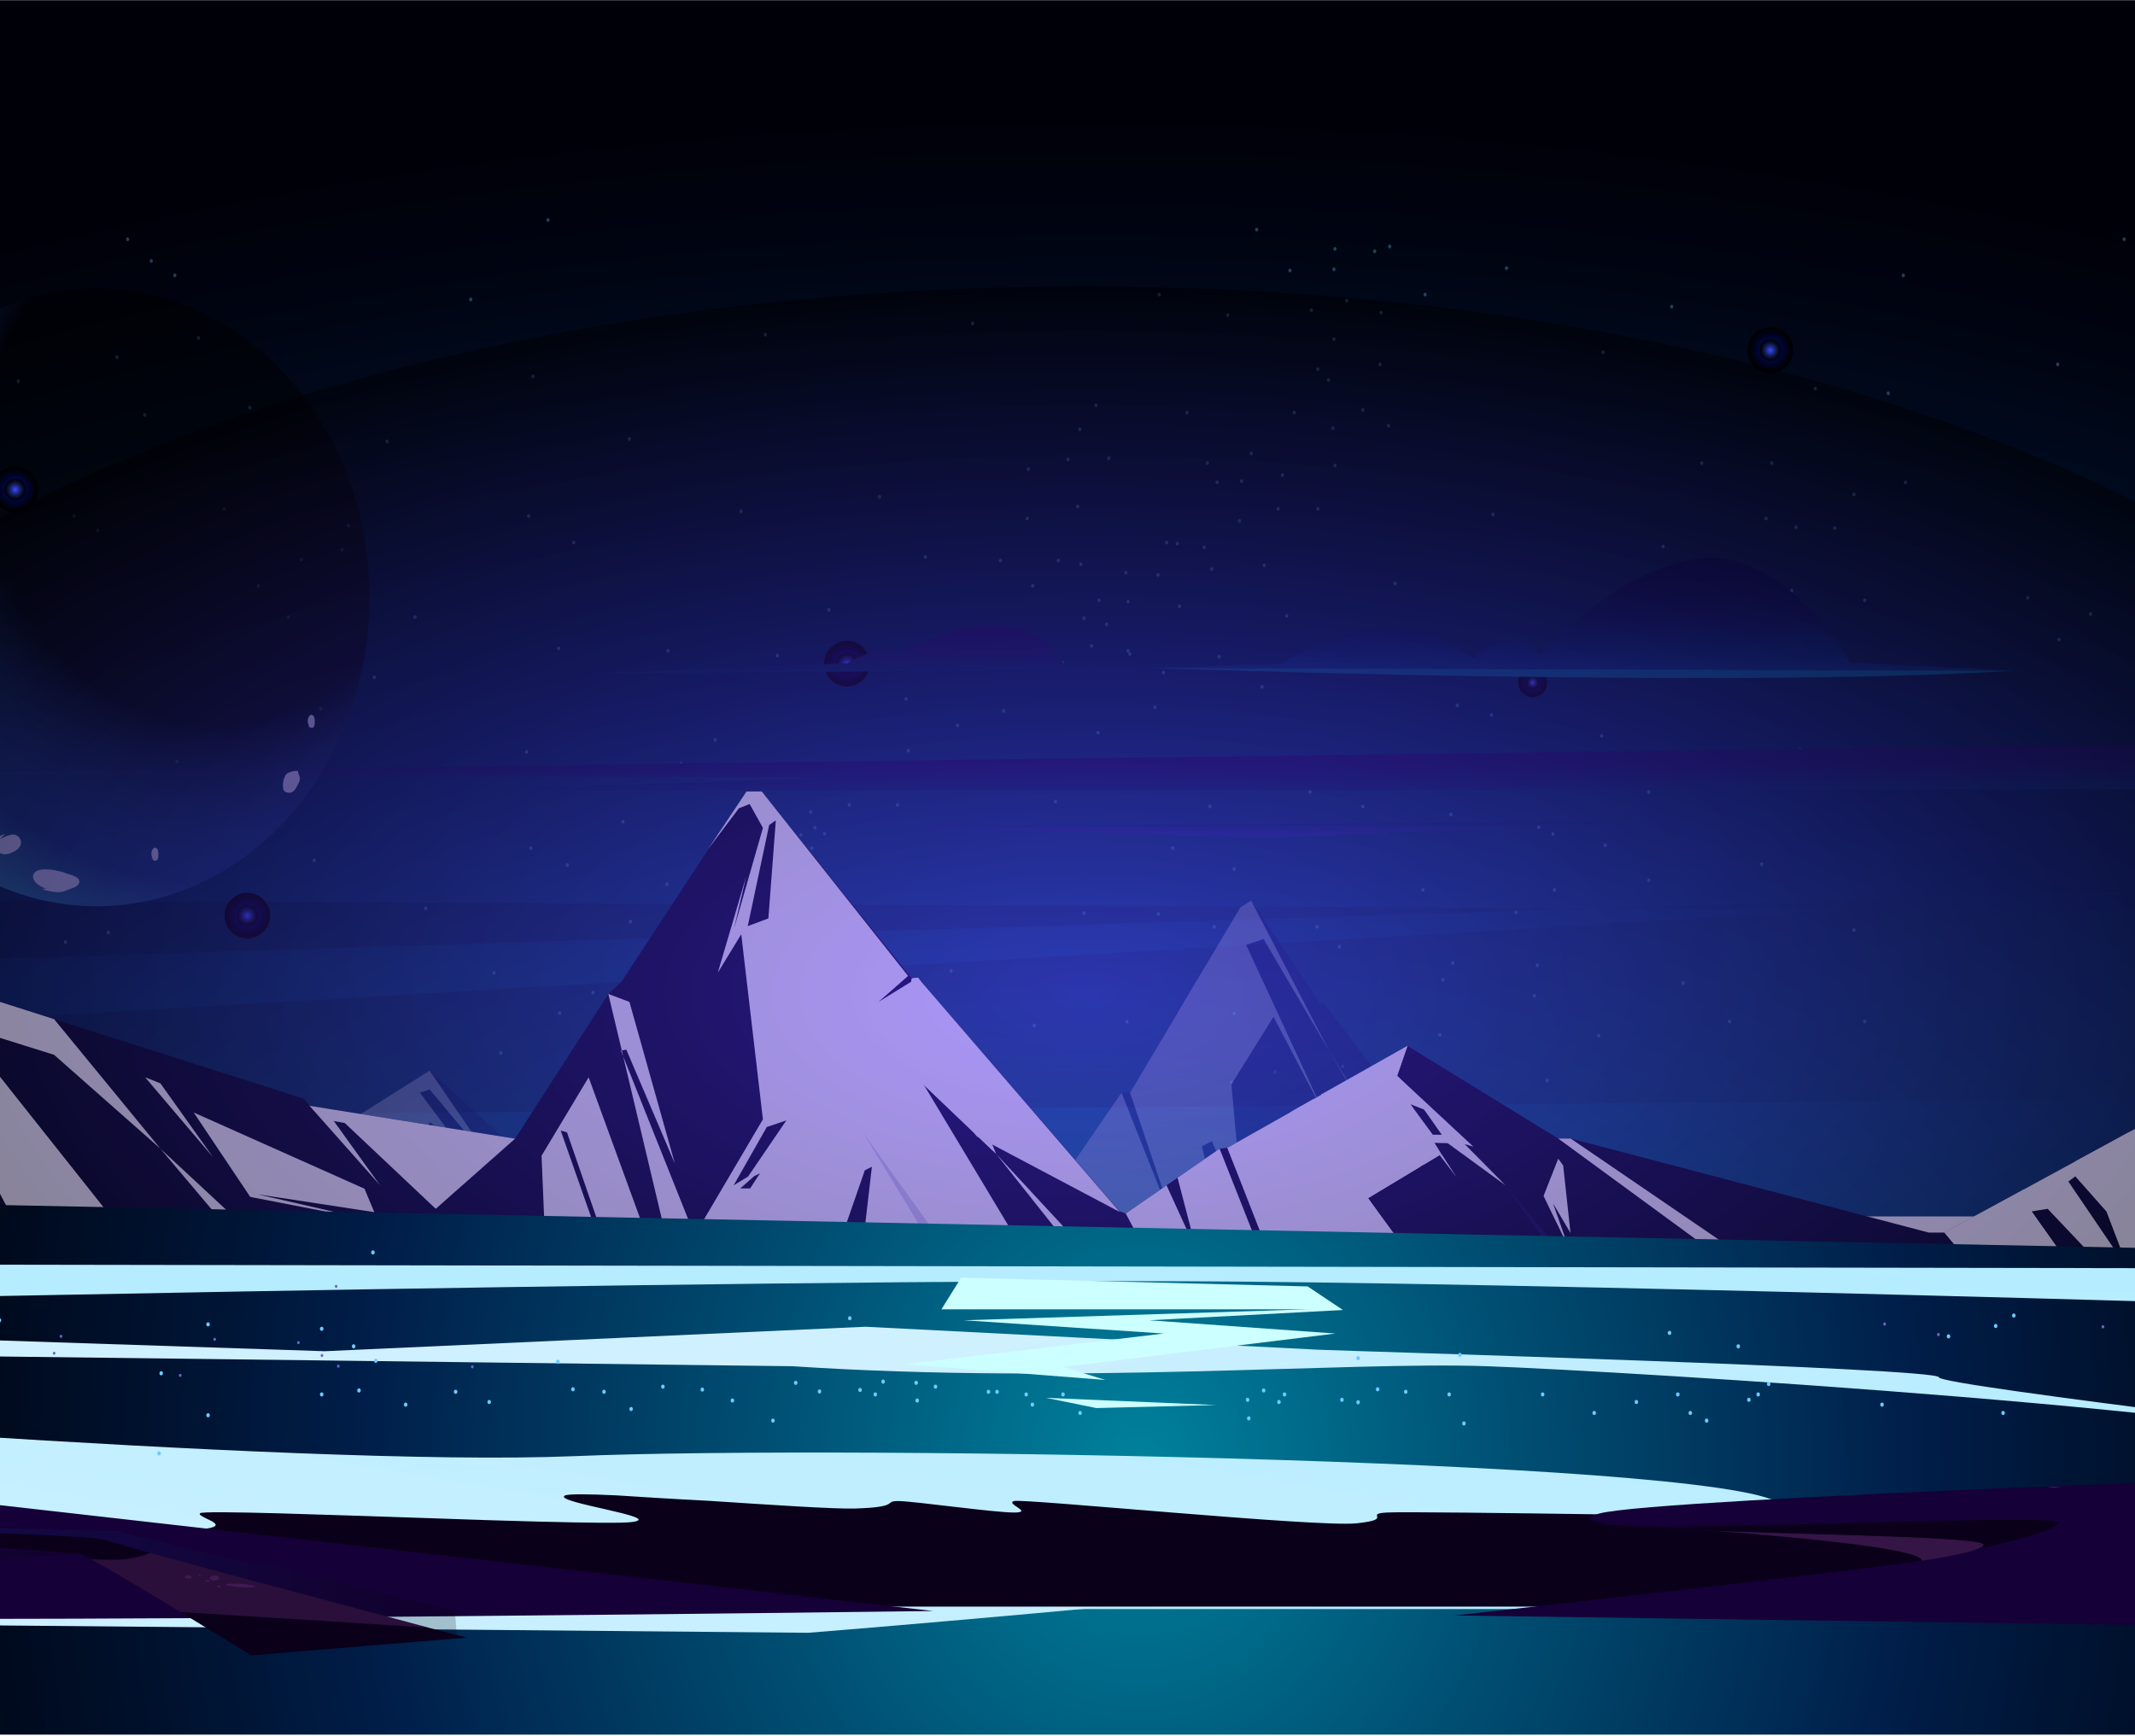 <svg fill="none" xmlns="http://www.w3.org/2000/svg" xmlns:xlink="http://www.w3.org/1999/xlink" viewBox="0 0 1440 1171"><path d="M1810.02.13H-272.702V820.527H1810.02V.13Z" fill="url(#a)"/><path opacity=".2" fill-rule="evenodd" clip-rule="evenodd" d="m1810.02 616.352-2082.722-10.118v48.929L1465.7 600.659l-1738.402 102.45v51.67l2082.722-16.115V616.352Z" fill="url(#b)"/><path fill="url(#c)" d="M-274.742 146.704h2082.87v598.209h-2082.87z"/><g opacity=".3" fill="#6DCAFF"><path d="M516.158 227.046c1.461 0 1.461-2.553 0-2.553-1.461.024-1.461 2.553 0 2.553Zm77.125 109.336c1.461 0 1.461-2.553 0-2.553-1.46 0-1.46 2.553 0 2.553Zm472.497-136.576c.02-.02.02 0 0 0Zm-14.46 90.926c.02-.019.02 0 0 0ZM762.037 442.44c1.46 0 1.46-2.553 0-2.553-1.461 0-1.461 2.553 0 2.553Zm244.923-94.16c1.46 0 1.46-2.553 0-2.553-1.47 0-1.47 2.553 0 2.553Zm266.64-81.72c1.46 0 1.46-2.553 0-2.553-1.48 0-1.48 2.553 0 2.553Zm-31.83 181.829c1.47 0 1.47-2.553 0-2.553-1.46 0-1.48 2.553 0 2.553Zm-782.517 68.207c1.461 0 1.461-2.553 0-2.553s-1.461 2.553 0 2.553ZM203.254 378.591c1.46 0 1.46-2.553 0-2.553-1.461 0-1.482 2.553 0 2.553Zm-83.908 136.364c1.461 0 1.461-2.553 0-2.553-1.46 0-1.46 2.553 0 2.553Zm-17.34-337.68c1.461 0 1.461-2.553 0-2.553s-1.482 2.553 0 2.553Zm679.792 22.718c1.461 0 1.461-2.553 0-2.553s-1.461 2.553 0 2.553Zm118.609-30.847c1.461 0 1.461-2.553 0-2.553-1.46 0-1.46 2.553 0 2.553Zm245.903 352.297c1.46 0 1.46-2.553 0-2.553-1.46.024-1.46 2.553 0 2.553Zm-243.002 118.52c1.461 0 1.461-2.553 0-2.553-1.461.023-1.461 2.553 0 2.553Zm-43.404 84.436c1.461 0 1.461-2.553 0-2.553s-1.461 2.553 0 2.553Zm-303.743-22.74c1.46 0 1.46-2.553 0-2.553-1.461.024-1.461 2.553 0 2.553Zm274.383 29.791c1.461 0 1.461-2.553 0-2.553s-1.461 2.553 0 2.553ZM358.005 573.418c1.461 0 1.461-2.553 0-2.553s-1.461 2.553 0 2.553Zm66.546-276.01c1.461 0 1.461-2.553 0-2.553s-1.461 2.553 0 2.553ZM65.843 359.103c1.461 0 1.461-2.553 0-2.553s-1.461 2.553 0 2.553Zm52.064-172.085c1.46 0 1.46-2.553 0-2.553-1.461 0-1.461 2.553 0 2.553Zm-31.823-24.361c1.461 0 1.461-2.553 0-2.553s-1.461 2.553 0 2.553Zm-7.22 79.544c1.461 0 1.461-2.553 0-2.553-1.482 0-1.482 2.553 0 2.553Zm54.943-12.977c1.461 0 1.461-2.553 0-2.553-1.46 0-1.46 2.553 0 2.553ZM9.418 460.122c.019-.019.019 0 0 0Zm63.645 170.12c1.461 0 1.461-2.554 0-2.554s-1.461 2.554 0 2.554ZM287.14 613.986c1.461 0 1.461-2.553 0-2.553-1.461.023-1.461 2.553 0 2.553Zm50.624 97.414c1.461 0 1.461-2.553 0-2.553s-1.461 2.553 0 2.553Zm202.496-11.36c1.46 0 1.46-2.553 0-2.553-1.461 0-1.461 2.553 0 2.553Zm-23.144-106.785c-.018-.02-.018 0 0 0Zm124.392 62.963c1.46 0 1.46-2.553 0-2.553-1.461 0-1.461 2.553 0 2.553Zm402.092 73.967c1.46 0 1.46-2.553 0-2.553s-1.46 2.553 0 2.553Zm-72.473-30.824c1.46 0 1.46-2.553 0-2.553-1.461 0-1.482 2.553 0 2.553Zm-239.953-82.119c1.461 0 1.461-2.554 0-2.554s-1.461 2.554 0 2.554Zm-107.028-240.29c1.461 0 1.461-2.553 0-2.553-1.461.023-1.461 2.553 0 2.553Zm104.148-86.033c1.461 0 1.461-2.553 0-2.553-1.46 0-1.46 2.553 0 2.553Zm250.219 259.756c1.461 0 1.461-2.553 0-2.553-1.46 0-1.46 2.553 0 2.553ZM369.586 149.659c1.461 0 1.461-2.553 0-2.553-1.46.023-1.46 2.553 0 2.553ZM359.466 255.2c1.461 0 1.461-2.553 0-2.553s-1.482 2.553 0 2.553Zm-41.964-51.95c1.461 0 1.461-2.553 0-2.553s-1.461 2.553 0 2.553Zm810.008 4.871c1.46 0 1.46-2.553 0-2.553s-1.46 2.553 0 2.553Zm20.24 105.518c1.46 0 1.46-2.554 0-2.554s-1.46 2.554 0 2.554Zm-65.09 97.416c1.46 0 1.46-2.553 0-2.553s-1.46 2.553 0 2.553Zm-141.749-16.233c1.461 0 1.461-2.553 0-2.553s-1.461 2.553 0 2.553Zm-21.702-116.903c1.46 0 1.46-2.553 0-2.553-1.461 0-1.461 2.553 0 2.553Zm96.911-95.772c1.46 0 1.46-2.553 0-2.553s-1.46 2.553 0 2.553Zm208.29 81.158c1.46 0 1.46-2.553 0-2.553-1.46.024-1.46 2.553 0 2.553Zm59.31-76.287c1.46 0 1.46-2.553 0-2.553s-1.46 2.553 0 2.553Zm148.97-24.361c1.46 0 1.46-2.553 0-2.553s-1.46 2.553 0 2.553Zm-44.84 84.416c1.46 0 1.46-2.553 0-2.553-1.47 0-1.47 2.553 0 2.553Zm-20.25 157.494c1.47 0 1.47-2.553 0-2.553-1.46 0-1.46 2.553 0 2.553Zm14.47 118.517c1.46 0 1.46-2.553 0-2.553-1.47 0-1.47 2.553 0 2.553ZM1250.43 628.6c1.47 0 1.47-2.553 0-2.553-1.46 0-1.46 2.553 0 2.553Zm7.25 61.697c1.46 0 1.46-2.553 0-2.553s-1.46 2.553 0 2.553Zm91.12-33.73c-.02-.019-.02 0 0 0Zm-182.25 33.73c1.46 0 1.46-2.553 0-2.553s-1.46 2.553 0 2.553Z"/><path d="M978.513 550.675c1.461 0 1.461-2.553 0-2.553-1.46 0-1.46 2.553 0 2.553Zm-127.269-86.053c1.461 0 1.461-2.553 0-2.553-1.46.024-1.481 2.553 0 2.553ZM645.848 490.62c1.461 0 1.461-2.553 0-2.553s-1.461 2.553 0 2.553Zm-86.787-77.951c1.461 0 1.461-2.553 0-2.553-1.461.023-1.461 2.553 0 2.553Zm46.284 131.518c1.46 0 1.46-2.553 0-2.553-1.461 0-1.461 2.553 0 2.553Zm5.78-71.438c1.461 0 1.461-2.553 0-2.553s-1.461 2.553 0 2.553ZM502.657 654.577c1.461 0 1.461-2.553 0-2.553s-1.461 2.553 0 2.553Zm63.645-8.103c1.461 0 1.461-2.553 0-2.553s-1.482 2.553 0 2.553Zm-115.73-206.19c1.461 0 1.461-2.553 0-2.553-1.46 0-1.46 2.553 0 2.553Zm-73.765-1.639c1.46 0 1.46-2.553 0-2.553-1.461.023-1.461 2.553 0 2.553Zm350.048-95.772c1.46 0 1.46-2.553 0-2.553-1.482 0-1.482 2.553 0 2.553ZM655.969 219.48c1.46 0 1.46-2.553 0-2.553-1.461 0-1.461 2.553 0 2.553Zm216.956 60.08c1.461 0 1.461-2.553 0-2.553s-1.461 2.553 0 2.553Zm208.295-40.592c1.46 0 1.46-2.553 0-2.553s-1.48 2.553 0 2.553ZM794.11 368.026c1.461 0 1.461-2.553 0-2.553s-1.482 2.553 0 2.553Zm-13.021 21.103c1.46 0 1.46-2.553 0-2.553-1.461 0-1.461 2.553 0 2.553Zm5.78-21.901c1.461 0 1.461-2.553 0-2.553s-1.461 2.553 0 2.553Zm-27.482 20.286c1.46 0 1.46-2.553 0-2.553-1.461 0-1.461 2.553 0 2.553Zm-28.213 30.846c1.461 0 1.461-2.553 0-2.553s-1.461 2.553 0 2.553Zm-2.149-36.537c1.46 0 1.46-2.553 0-2.553-1.482.023-1.482 2.553 0 2.553Zm31.801 25.178c1.461 0 1.461-2.553 0-2.553-1.46 0-1.46 2.553 0 2.553Zm-14.46 15.411c1.46 0 1.46-2.553 0-2.553-1.461 0-1.461 2.553 0 2.553Zm-5.05-16.23c1.46 0 1.46-2.553 0-2.553-1.461 0-1.461 2.553 0 2.553Zm-24.603 42.207c1.461 0 1.461-2.553 0-2.553s-1.461 2.553 0 2.553Zm-39.773 32.488c1.461 0 1.461-2.553 0-2.553-1.46 0-1.46 2.553 0 2.553Zm-77.376 51.948c1.461 0 1.461-2.553 0-2.553-1.46 0-1.46 2.553 0 2.553Zm13.022-25.177c1.46 0 1.46-2.553 0-2.553-1.461 0-1.482 2.553 0 2.553Zm-26.043 13.795c1.461 0 1.461-2.553 0-2.553-1.46.024-1.46 2.553 0 2.553Zm-13.73 22.744c1.46 0 1.46-2.553 0-2.553-1.482 0-1.482 2.553 0 2.553Zm-26.043 4.873c1.461 0 1.461-2.553 0-2.553-1.46 0-1.46 2.553 0 2.553Zm-6.51 15.41c1.46 0 1.46-2.553 0-2.553-1.461 0-1.461 2.553 0 2.553Zm7.241 8.948c1.46 0 1.46-2.553 0-2.553-1.482 0-1.482 2.553 0 2.553Zm8.66-9.744c1.46 0 1.46-2.553 0-2.553-1.461 0-1.461 2.553 0 2.553Zm-6.511-4.074c1.461 0 1.461-2.553 0-2.553s-1.461 2.553 0 2.553Zm-22.411 28.41c1.46 0 1.46-2.553 0-2.553-1.461.023-1.461 2.553 0 2.553Zm-26.043.821c1.461 0 1.461-2.553 0-2.553-1.46 0-1.46 2.553 0 2.553Zm-13 23.539c1.461 0 1.461-2.553 0-2.553s-1.482 2.553 0 2.553Zm-44.844 22.745c1.461 0 1.461-2.553 0-2.553-1.46 0-1.46 2.553 0 2.553Zm-34.723 51.128c1.461 0 1.461-2.553 0-2.553s-1.461 2.553 0 2.553Zm-8.681-15.433c1.461 0 1.461-2.553 0-2.553-1.46.023-1.46 2.553 0 2.553Zm647.492-106.972c1.46 0 1.46-2.553 0-2.553s-1.46 2.553 0 2.553ZM703.087 766.207c1.461 0 1.461-2.553 0-2.553s-1.461 2.553 0 2.553Zm57.03-75.676c1.461 0 1.461-2.553 0-2.553s-1.461 2.553 0 2.553Zm-382.58-5.903c1.461 0 1.461-2.553 0-2.553s-1.461 2.553 0 2.553Zm9.411 33.286c1.461 0 1.461-2.553 0-2.553s-1.482 2.553 0 2.553Zm176.474-4.313c1.461 0 1.461-2.553 0-2.553-1.46 0-1.46 2.553 0 2.553Zm-106.339-39.535c1.461 0 1.461-2.553 0-2.553s-1.461 2.553 0 2.553Zm-44.134 69.07c1.46 0 1.46-2.553 0-2.553-1.461 0-1.461 2.553 0 2.553Zm36.914-145.383c1.461 0 1.461-2.553 0-2.553s-1.461 2.553 0 2.553Zm685.297 66.64c1.46 0 1.46-2.553 0-2.553s-1.46 2.553 0 2.553Zm-802.029-6.911c1.461 0 1.461-2.554 0-2.554-1.46 0-1.46 2.554 0 2.554Zm92.129-34.549c1.461 0 1.461-2.553 0-2.553-1.46 0-1.46 2.553 0 2.553Zm43.404-13c1.461 0 1.461-2.553 0-2.553s-1.461 2.553 0 2.553Zm375.339-302.782c1.461 0 1.461-2.553 0-2.553s-1.461 2.553 0 2.553ZM800.62 279.56c1.461 0 1.461-2.553 0-2.553-1.46 0-1.481 2.553 0 2.553Zm13.731 34.079c1.461 0 1.461-2.554 0-2.554s-1.461 2.554 0 2.554Zm21.702 38.975c1.461 0 1.461-2.553 0-2.553s-1.461 2.553 0 2.553Zm28.922-30.845c1.461 0 1.461-2.554 0-2.554s-1.461 2.554 0 2.554Zm-27.482 4.05c1.46 0 1.46-2.553 0-2.553-1.461 0-1.461 2.553 0 2.553Zm-16.631.819c1.46 0 1.46-2.553 0-2.553-1.461 0-1.461 2.553 0 2.553Zm7.24-112.848c1.461 0 1.461-2.553 0-2.553-1.46 0-1.481 2.553 0 2.553Zm19.511-57.621c1.461 0 1.461-2.553 0-2.553-1.46 0-1.46 2.553 0 2.553Zm52.085 26.773c1.461 0 1.461-2.553 0-2.553s-1.482 2.553 0 2.553Zm-29.652.821c1.46 0 1.46-2.553 0-2.553-1.461 0-1.461 2.553 0 2.553Zm29.652 46.281c1.461 0 1.461-2.553 0-2.553s-1.482 2.553 0 2.553Zm-.73 60.055c1.46 0 1.46-2.553 0-2.553-1.461 0-1.461 2.553 0 2.553Zm37.602-1.615c1.461 0 1.461-2.553 0-2.553-1.46 0-1.46 2.553 0 2.553Zm24.603-88.491c1.461 0 1.461-2.553 0-2.553-1.482 0-1.482 2.553 0 2.553Zm-23.872-32.463c1.46 0 1.46-2.553 0-2.553-1.461 0-1.461 2.553 0 2.553Zm-5.78 44.643c1.46 0 1.46-2.553 0-2.553-1.461 0-1.482 2.553 0 2.553Zm-23.142-8.128c1.461 0 1.461-2.553 0-2.553-1.482.023-1.482 2.553 0 2.553Zm18.801-33.26c1.461 0 1.461-2.553 0-2.553s-1.481 2.553 0 2.553Zm-42.673 39.772c1.46 0 1.46-2.553 0-2.553-1.461 0-1.461 2.553 0 2.553Zm11.56 47.08c1.461 0 1.461-2.553 0-2.553s-1.461 2.553 0 2.553Zm34.723-10.564c1.461 0 1.461-2.553 0-2.553s-1.461 2.553 0 2.553Zm-41.943 3.256c1.461 0 1.461-2.553 0-2.553s-1.461 2.553 0 2.553Zm11.56 64.951c1.461 0 1.461-2.553 0-2.553-1.46 0-1.46 2.553 0 2.553Zm-11.56 29.208c1.461 0 1.461-2.553 0-2.553s-1.461 2.553 0 2.553Zm-26.773 0c1.461 0 1.461-2.553 0-2.553-1.46 0-1.46 2.553 0 2.553Zm-9.39 38.152c1.461 0 1.461-2.553 0-2.553s-1.461 2.553 0 2.553Zm-35.433 2.439c1.461 0 1.461-2.553 0-2.553-1.46 0-1.46 2.553 0 2.553Zm-5.07-14.616c1.46 0 1.46-2.553 0-2.553-1.461 0-1.461 2.553 0 2.553Zm-73.036-95.776c1.461 0 1.461-2.553 0-2.553-1.46 0-1.46 2.553 0 2.553Zm8.681 35.72c1.461 0 1.461-2.553 0-2.553-1.46 0-1.481 2.553 0 2.553Zm-27.482.798c1.461 0 1.461-2.553 0-2.553s-1.482 2.553 0 2.553Zm-26.773 6.51c1.461 0 1.461-2.553 0-2.553-1.46 0-1.46 2.553 0 2.553Zm10.851 47.43c.019-.02.019 0 0 0Zm9.412 14.241c1.46 0 1.46-2.553 0-2.553-1.461.024-1.461 2.553 0 2.553Zm-17.362 17.053c1.461 0 1.461-2.553 0-2.553s-1.461 2.553 0 2.553Zm-21.702-17.053c1.461 0 1.461-2.553 0-2.553-1.461.024-1.461 2.553 0 2.553Zm18.092-28.411c1.461 0 1.461-2.553 0-2.553-1.461.023-1.482 2.553 0 2.553Zm67.964 89.309c1.461 0 1.461-2.553 0-2.553-1.46 0-1.46 2.553 0 2.553Zm-24.581-3.253c1.461 0 1.461-2.553 0-2.553s-1.461 2.553 0 2.553Zm48.454 17.871c1.46 0 1.46-2.553 0-2.553-1.461 0-1.461 2.553 0 2.553Zm10.85-44.666c1.461 0 1.461-2.554 0-2.554-1.46.024-1.46 2.554 0 2.554Zm72.326 6.509c1.461 0 1.461-2.553 0-2.553-1.46 0-1.46 2.553 0 2.553Zm-88.957 61.694c1.461 0 1.461-2.553 0-2.553-1.46 0-1.46 2.553 0 2.553Zm-38.333 17.029c1.461 0 1.461-2.553 0-2.553-1.46.024-1.46 2.553 0 2.553Zm3.61 30.847c1.461 0 1.461-2.553 0-2.553-1.46.024-1.46 2.553 0 2.553Zm29.653.82c1.46 0 1.46-2.553 0-2.553-1.461 0-1.461 2.553 0 2.553Zm48.453-82.799c1.461 0 1.461-2.553 0-2.553-1.46 0-1.46 2.553 0 2.553Zm372.689-130.697c1.46 0 1.46-2.554 0-2.554s-1.46 2.554 0 2.554Zm16.4 43.31c1.46 0 1.46-2.553 0-2.553s-1.46 2.553 0 2.553Zm-52.06 49.771c1.46 0 1.46-2.553 0-2.553s-1.48 2.553 0 2.553Zm-37.63-36.795c1.47 0 1.47-2.553 0-2.553-1.46 0-1.46 2.553 0 2.553Zm41.47 55.208c1.46 0 1.46-2.553 0-2.553s-1.46 2.553 0 2.553Zm9.66-18.413c1.46 0 1.46-2.553 0-2.553s-1.48 2.553 0 2.553Zm18.32 20.565c1.46 0 1.46-2.553 0-2.553s-1.48 2.553 0 2.553Zm218.88-11.898c1.46 0 1.46-2.553 0-2.553s-1.46 2.553 0 2.553Zm-21.2 17.309c1.46 0 1.46-2.553 0-2.553s-1.49 2.553 0 2.553ZM697.578 693.061c1.461 0 1.461-2.553 0-2.553-1.482.023-1.482 2.553 0 2.553ZM448.757 763.28c1.461 0 1.461-2.553 0-2.553-1.461.024-1.461 2.553 0 2.553Zm205.271-20.611c1.461 0 1.461-2.553 0-2.553s-1.461 2.553 0 2.553Zm325.8-91.816c1.461 0 1.461-2.553 0-2.553-1.461.023-1.481 2.553 0 2.553ZM1078.3 699.9c1.46 0 1.46-2.553 0-2.553s-1.46 2.553 0 2.553Zm135.8-192.697c1.47 0 1.47-2.553 0-2.553-1.46 0-1.46 2.553 0 2.553Zm-25.85 77.036c1.46 0 1.46-2.553 0-2.553s-1.46 2.553 0 2.553Zm-76.19-48.718c1.46 0 1.46-2.553 0-2.553s-1.46 2.553 0 2.553Zm-74.24 23.82c1.46 0 1.46-2.553 0-2.553s-1.46 2.553 0 2.553Zm10.62 42.209c1.46 0 1.46-2.553 0-2.553-1.48 0-1.48 2.553 0 2.553Zm-26.04 15.155c1.46 0 1.46-2.553 0-2.553s-1.46 2.553 0 2.553Zm14.46 35.717c1.46 0 1.46-2.553 0-2.553s-1.46 2.553 0 2.553Zm-1.92 20.567c1.46 0 1.46-2.553 0-2.553s-1.48 2.553 0 2.553Zm47.72-101.537c1.46 0 1.46-2.553 0-2.553s-1.46 2.553 0 2.553Zm29.4 23.608c1.46 0 1.46-2.553 0-2.553s-1.46 2.553 0 2.553Zm-31.82-97.413c1.46 0 1.46-2.553 0-2.553s-1.46 2.553 0 2.553Zm-57.84-59.54c1.46 0 1.46-2.553 0-2.553s-1.46 2.553 0 2.553Zm-39.546 38.974c1.461 0 1.461-2.553 0-2.553s-1.461 2.553 0 2.553ZM1006 483.57c1.46 0 1.46-2.553 0-2.553s-1.46 2.553 0 2.553Zm-86.791 61.694c1.46 0 1.46-2.553 0-2.553-1.461 0-1.461 2.553 0 2.553Zm-35.662-9.743c1.46 0 1.46-2.553 0-2.553-1.461 0-1.482 2.553 0 2.553Zm-67.506 9.743c1.461 0 1.461-2.553 0-2.553-1.46 0-1.46 2.553 0 2.553Zm16.402 42.208c1.461 0 1.461-2.554 0-2.554-1.482 0-1.482 2.554 0 2.554Zm-41.484-14.054c1.461 0 1.461-2.553 0-2.553s-1.461 2.553 0 2.553Zm-79.066-31.41c1.461 0 1.461-2.553 0-2.553-1.461.024-1.461 2.553 0 2.553Zm69.425 75.772c1.461 0 1.461-2.553 0-2.553-1.46 0-1.46 2.553 0 2.553Zm37.624 8.669c1.461 0 1.461-2.553 0-2.553s-1.482 2.553 0 2.553Zm69.425 0c1.461 0 1.461-2.553 0-2.553s-1.461 2.553 0 2.553Zm-55.924 58.438c1.461 0 1.461-2.553 0-2.553-1.482 0-1.482 2.553 0 2.553Zm73.265 35.72c1.46 0 1.46-2.553 0-2.553-1.461 0-1.461 2.553 0 2.553Zm67.505-58.441c1.461 0 1.461-2.553 0-2.553-1.46 0-1.46 2.553 0 2.553Zm-13.501-60.616c1.461 0 1.461-2.553 0-2.553s-1.461 2.553 0 2.553Zm-552.523-80.107c1.461 0 1.461-2.553 0-2.553-1.46.024-1.46 2.553 0 2.553Zm13.021 34.104c1.461 0 1.461-2.553 0-2.553-1.46 0-1.46 2.553 0 2.553Zm-65.084-47.078c1.46 0 1.46-2.553 0-2.553-1.461 0-1.482 2.553 0 2.553Zm27.482 76.309c1.46 0 1.46-2.553 0-2.553-1.461 0-1.482 2.553 0 2.553Zm99.787-84.439c1.461 0 1.461-2.553 0-2.553-1.461.024-1.461 2.553 0 2.553Zm41.943-56.823c1.461 0 1.461-2.553 0-2.553-1.461.023-1.461 2.553 0 2.553Zm-244.439-25.974c1.461 0 1.461-2.553 0-2.553s-1.461 2.553 0 2.553Zm-67.985 163.982c1.46 0 1.46-2.554 0-2.554-1.461 0-1.461 2.554 0 2.554Zm4.34-102.288c1.461 0 1.461-2.553 0-2.553s-1.461 2.553 0 2.553Zm36.163-21.103c1.461 0 1.461-2.553 0-2.553s-1.461 2.553 0 2.553Zm-17.341-102.287c1.461 0 1.461-2.553 0-2.553-1.481 0-1.481 2.553 0 2.553Zm-60.765 40.593c1.461 0 1.461-2.553 0-2.553s-1.461 2.553 0 2.553Zm20.262 21.103c1.461 0 1.461-2.553 0-2.553s-1.461 2.553 0 2.553Zm36.163-45.441c1.461 0 1.461-2.553 0-2.553s-1.482 2.553 0 2.553Zm30.362-73.076c1.46 0 1.46-2.553 0-2.553-1.461 0-1.461 2.553 0 2.553Zm-109.929 45.463c1.461 0 1.461-2.553 0-2.553s-1.461 2.553 0 2.553Zm17.362-68.183c1.46 0 1.46-2.553 0-2.553-1.461 0-1.461 2.553 0 2.553Zm-70.866 4.87c1.461 0 1.461-2.553 0-2.553s-1.482 2.553 0 2.553ZM49.921 349.36c1.461 0 1.461-2.553 0-2.553s-1.461 2.553 0 2.553Zm-37.603-90.904c1.461 0 1.461-2.553 0-2.553s-1.461 2.553 0 2.553Zm487.438 87.669c1.461 0 1.461-2.553 0-2.553-1.46 0-1.46 2.553 0 2.553Zm-143.191 3.235c1.461 0 1.461-2.553 0-2.553-1.46 0-1.46 2.553 0 2.553Zm30.383 17.868c1.461 0 1.461-2.553 0-2.553s-1.482 2.553 0 2.553ZM44.141 636.729c1.461 0 1.461-2.553 0-2.553s-1.461 2.553 0 2.553ZM1237.43 357.485c1.47 0 1.47-2.553 0-2.553-1.46 0-1.48 2.553 0 2.553Zm13-22.741c1.47 0 1.47-2.553 0-2.553-1.46 0-1.46 2.553 0 2.553Zm-59.28 16.231c1.46 0 1.46-2.553 0-2.553-1.46.023-1.48 2.553 0 2.553Zm17.34 48.719c1.46 0 1.46-2.553 0-2.553s-1.46 2.553 0 2.553Zm49.19 6.488c1.46 0 1.46-2.553 0-2.553s-1.46 2.553 0 2.553Zm44.84-61.323c-.02-.02-.02 0 0 0Zm-17.36-18.221c1.46 0 1.46-2.553 0-2.553s-1.46 2.553 0 2.553Z"/></g><path fill-rule="evenodd" clip-rule="evenodd" d="M1620.68 499.99-83.358 521.913l640.283 2.6-108.004 3.888-144.379 4.872 1505.478-1.241-189.34-32.042Z" fill="url(#d)"/><path fill-rule="evenodd" clip-rule="evenodd" d="m605.7 557.281 252.549 7.987 232.921-10.892-485.47 2.905Z" fill="url(#e)"/><path opacity=".5" d="M65.114 611.281c101.683 0 184.114-93.261 184.114-208.305 0-115.043-82.431-208.305-184.114-208.305C-36.569 194.671-119 287.933-119 402.976c0 115.044 82.431 208.305 184.114 208.305Z" fill="url(#f)"/><path fill-rule="evenodd" clip-rule="evenodd" d="M192.938 522.22c2.519-1.71 5.191-2.429 7.994-2.181.46 3.469 2.475 4.312.636 7.88-1.358 2.652-2.76 6.295-5.695 6.79-.92.149-2.804-.099-3.592-.669-1.292-.917-1.161-1.412-1.402-3.221-.438-3.024.964-8.376 3.702-9.937l-1.643 1.338Zm14.28-32.611c1.534.768 3.198 2.354 4.447.619.613-.867.635-2.453.635-3.494 0-1.487-.197-3.841-1.665-4.46-.985-.422-1.686.272-2.3 1.139-1.226 1.785-.81 5.105.373 6.766l-1.49-.57Zm-105.461 89.605c1.533.769 3.198 2.355 4.446.62.614-.867.635-2.453.635-3.494 0-1.487-.197-3.841-1.664-4.461-.986-.421-1.709.273-2.3 1.14-1.226 1.785-.81 5.105.372 6.765l-1.489-.57ZM-.112 566.031c3.855-1.784 10.842-5.824 13.689 0 1.905 3.866-1.227 6.938-4.074 8.376-3.22 1.635-7.031 2.825-10.25.694-1.599-1.066-2.475-3.371-2.453-5.477.022-4.46 3.329-6.121 6.637-7.038l-3.548 3.445ZM31.756 599.783c-3.088-1.214-8.148-3.321-9.331-7.285-.92-3.123 1.884-5.229 4.293-5.725 3.855-.768 8.016-.223 11.828.57 2.19.446 4.293 1.016 6.396 1.859 1.577.644 3.198.842 4.753 1.611 1.621.793 4.468 1.982 3.724 4.658-.657 2.429-4.074 3.445-5.87 4.114-2.913 1.09-5.936 2.453-9.046 2.255-1.949-.124-3.986-.521-5.914-.867-3.373-.595-5.979-2.231-.832-1.19ZM-1.448 520.51c-.35 1.562-.504 3.147-.46 4.758 2.913.05 2.081-4.683.46-5.898v1.14Z" fill="#979AC7"/><path d="M10.216 345.612c8.484 0 15.361-6.889 15.361-15.388 0-8.499-6.877-15.389-15.361-15.389-8.484 0-15.361 6.89-15.361 15.389 0 8.499 6.877 15.388 15.361 15.388Z" fill="url(#g)"/><path fill-rule="evenodd" clip-rule="evenodd" d="M3.033 330.223c0 3.982 3.23 7.215 7.204 7.215 3.975 0 7.204-3.233 7.204-7.215 0-3.981-3.23-7.214-7.204-7.214-3.996 0-7.204 3.233-7.204 7.214Z" fill="url(#h)"/><path fill-rule="evenodd" clip-rule="evenodd" d="M151.448 617.594c0 8.502 6.873 15.388 15.361 15.388s15.361-6.886 15.361-15.388c0-8.503-6.873-15.389-15.361-15.389s-15.361 6.886-15.361 15.389Z" fill="url(#i)"/><path fill-rule="evenodd" clip-rule="evenodd" d="M159.605 617.593c0 3.982 3.229 7.215 7.204 7.215 3.975 0 7.205-3.233 7.205-7.215 0-3.981-3.23-7.214-7.205-7.214s-7.204 3.233-7.204 7.214Z" fill="url(#j)"/><path fill-rule="evenodd" clip-rule="evenodd" d="M1178.68 236.23c0 8.502 6.87 15.388 15.36 15.388 8.49 0 15.36-6.886 15.36-15.388 0-8.503-6.87-15.389-15.36-15.389-8.49-.023-15.36 6.886-15.36 15.389Z" fill="url(#k)"/><path fill-rule="evenodd" clip-rule="evenodd" d="M1186.84 236.229c0 3.982 3.23 7.214 7.2 7.214 3.98 0 7.21-3.232 7.21-7.214s-3.23-7.214-7.21-7.214c-3.97 0-7.2 3.232-7.2 7.214Z" fill="url(#l)"/><path fill-rule="evenodd" clip-rule="evenodd" d="M555.89 447.664c0 8.503 6.873 15.389 15.361 15.389s15.361-6.886 15.361-15.389c0-8.502-6.873-15.388-15.361-15.388s-15.361 6.886-15.361 15.388Z" fill="url(#m)"/><path d="M571.251 454.878c3.979 0 7.205-3.23 7.205-7.214 0-3.984-3.226-7.214-7.205-7.214s-7.204 3.23-7.204 7.214c0 3.984 3.225 7.214 7.204 7.214Z" fill="url(#n)"/><path d="M1033.72 470.242c5.39 0 9.75-4.373 9.75-9.767 0-5.394-4.36-9.767-9.75-9.767-5.38 0-9.75 4.373-9.75 9.767 0 5.394 4.37 9.767 9.75 9.767Z" fill="url(#o)"/><path fill-rule="evenodd" clip-rule="evenodd" d="M1029.15 460.474c0 2.529 2.05 4.59 4.57 4.59 2.53 0 4.58-2.061 4.58-4.59 0-2.53-2.05-4.591-4.58-4.591-2.52 0-4.57 2.061-4.57 4.591Z" fill="url(#p)"/><path fill-rule="evenodd" clip-rule="evenodd" d="m395.84 454.316 424.875-3.115-102.498-2.038s-23.124-56.799-114.463-6.301c0 0-2.96-12.203-32.13 4.544l-175.784 6.91Z" fill="url(#q)"/><path fill-rule="evenodd" clip-rule="evenodd" d="m776.308 450.569 581.572 1.874-109.99-5.551s-42.84-76.193-100.62-70.127c-57.76 6.066-108.6 65.864-108.6 65.864s-9.88-25.437-44.862 1.288c0 0-40.867-28.997-77.614-17.754-36.746 11.243-53.101 21.572-53.101 21.572l-86.785 2.834Z" fill="url(#r)"/><path fill-rule="evenodd" clip-rule="evenodd" d="m1357.88 452.442-581.572-1.874s387.732 14.007 581.572 1.874Z" fill="#004874"/><g opacity=".3" fill-rule="evenodd" clip-rule="evenodd"><path d="M-112.428 948.559-9.661 905.79l8.426-.094L289.737 722.157l83.223 75.749 7.888 3.115 103.926 79.59 7.908 3.115 32.4 18.785 51.362 13.397-139.948-43.566 4.492-.679 69.002-48.742 15.03-7.589 74.28 62.632 4.865-.539 13.311 20.425 18.674 13.913 120.281-174.662h5.734l74.57-125.1 7.143-4.544 46.062 68.863 3.479 1.007 174.171 228.486 5.86 1.171 136.8-63.943 9.48-.89 167.52 139.481 106.7-101.49 6.32.469 156.47-131.447 107.71 63.475v350.421l-1876.878-.51V948.559Z" fill="url(#s)"/><path d="m843.878 607.457 52.625 101.467-44.261-75.538-11.842 4.029 51.756 111.749-33.186-63.475-28.445 45.603 5.921 65.255-5.921 2.694-13.043-29.512-6.873 3.583 22.793 90.645-111.648 104.722-78.627-66.332 113.304-165.246 39.314 99.241-33.58-99.241 74.571-125.1 7.142-4.544Zm155.371 268.165L896.503 708.924l53.744 91.208-2.36 3.583 28.445 57.315 22.917 14.592ZM289.737 722.158l48.05 70.127-48.05-57.432-6.48 2.249 30.433 40.685-23.311-20.565-32.4 25.929 39.894 81.955-24.098-39.936-4.74.446 18.59 29.09-54.136 50.897-62.439-90.27-6.894 5.364 35.898 54.926-114.029-24.969L289.737 722.158Zm929.993 119.993 23.97 26.819-18.17-13.398-5.8-1.803 32.4 59.915-32.4 9.837-46.89-53.052-4.31.586 7.21 9.088-12.13-12.649-8.53 1.336 28.3 44.245-46.38 2.389-21.59-28.599 94.84-43.824 9.48-.89Z" fill="#fff"/><path opacity=".5" d="M756.431 737.101 813.3 882.812l-56.869 53.333-29.046-137.794 18.508 147.655-9.233 8.69-30.205-145.173 49.976-72.422Z" fill="#fff"/><path d="m836.735 612.002 3.665 25.413 51.756 111.749-33.186-63.475-28.445 45.604-17.225-56.331 23.146 121.586-5.921 2.693-13.043-29.512-22.897-87.015 42.15-70.712Z" fill="#fff"/><path opacity=".5" d="m245.413 750.101 52.46 115.004-24.098-39.935-28.362-43.589 23.621 44.034 18.591 29.091-26.623 25.015-45.711-93.456 39.231 99.546-10.434 9.814-46.725-115.216 48.05-30.308Z" fill="#fff"/><path d="m1429.05 941.886 64.9-61.742 91.28 109.453-84.96-108.984 156.47-131.448 40.04 29.817-10 35.743-39.09-24.781-3.93-.07 65.15 63.006-74.3 54.832-57.83-65.559h-5.83l82.23 114.302-65.98-80.831-34.91-10.517 145.54 182.203-135.1 26.07-102.23-111.234 58.73 74.854-90.18-95.114Z" fill="#fff"/></g><path fill-rule="evenodd" clip-rule="evenodd" d="m1600.53 674.088-289.04 157.353h-10.54l-241.56-63.452h-8.42l-101.693-62.468-121.42 68.698-5.279.609-63.287 43.754-4.285-1.593-135.829-157.493-4.161.539-101.421-126.154h-10.289l-84.279 128.543-8.695 8.034-62.915 97.625-138.644-22.158-3.788-4.778-274.059-87.343-7.412 2.998-74.611 115.099-68.588 29.746-56.662-79.871v251.16l2085.416 40.914V840.833l-179.22-122.64-8.45-5.692-20.87-38.413Z" fill="#00061A"/><path fill-rule="evenodd" clip-rule="evenodd" d="m619.177 659.497 10.062 14.849 42.667 104.043-50.576-48.274-13.891-6.862-2.174 6.558 6.584 22.65-10.538-22.65 13.705-69.776 4.161-.538Z" fill="#fff"/><path fill-rule="evenodd" clip-rule="evenodd" d="m684.845 834.603-64.777-107.908-4.369-15.178 43.061 54.95 96.536 51.107-136.284-158.101-26.479 16.348 19.937-17.52-98.689-124.42h-10.289l-25.94 38.928 20.827-27.591 7.246-2.858 8.943 16.091-19.419 67.738 8.157-35.087-19.17 65.021 15.816-25.905 14.616 124.818-52.584 89.287 222.861-9.72Zm-178.91-32.956h-6.645l9.481-8.362 3.81-1.803-6.646 10.165Zm77.365-12.226 4.762-2.39-4.762 41.13h-13.436l13.436-38.74ZM504.341 624.69l14.45-68.159 4.472-3.162-5.01 66.145-13.912 5.176Zm12.856 135.523 13.167-4.451-25.795 37.851-9.751 5.95 22.379-39.35Z" fill="#fff"/><path fill-rule="evenodd" clip-rule="evenodd" d="m537.693 665.985 8.301 7.167 35.96 90.645-40.7-85.726-3.561-12.086Zm202.718 186.419-68.505-74.015 45.566 57.385-11.324-4.474 9.337 20.003 24.926 1.101Zm87.426-78.161 33.848 83.454 99.02 4.287-38.01-53.778 49.52-29.794 10.269 15.787-17.908-23.376 11.862.305 38.982 28.435-73.099-73.875 6.956-20.143-121.44 68.698Zm123.365-29.512 9.275 3.583 12.773 17.122h-6.832l-15.216-20.705Zm-29.584 76.427 1.864-4.005 5.527 8.034-3.685 1.78-3.706-5.809Zm-22.586-49.046 8.24 5.317 19.419 24.804h-5.073l-22.586-30.121Zm-76.454 2.716 32.648 82.564-77.945-4.989-17.99-33.822 27.514-19.019 20.453 44.761-13.042-49.89 28.362-19.605Zm228.392-6.838 142.18 104.113 20 .866-153.76-104.979h-8.42Zm260.52 63.45 39.87 47.548 64.67 2.834-45.79-64.67 10.85-1.756 64.07 67.667 140.03 6.114-76.66-158.43 27.68-11.665 100.99 149.881 16.72 1.358-85.31-139.574 6.33-4.052 38.7 32.182-13.09-84.813-289.06 157.376Zm83.55-34.454 4.76-3.537 20.99 23.703 15.41 40.428-41.16-60.594ZM208.773 745.924l47.595 53.638-31.219-43.378 7.411 1.358 61.341 57.854 53.516-47.314-138.644-22.158ZM36.467 687.439l71.713 87.389-71.713-63.311-64.219-20.143L77.624 824.297l-69.581-3.795-49.479-93.807 40.018 93.386-19.44-.844-74.052-120.321-6.604 4.965 51.611 113.272L-151.096 771.9l74.611-115.098 7.411-2.998 105.541 33.635Z" fill="#fff"/><path fill-rule="evenodd" clip-rule="evenodd" d="m164.677 827.318-56.497-52.49 43.869 51.951 12.628.539ZM97.912 726.695l10.268 4.052 35.567 49.914-45.835-53.966Z" fill="#fff"/><path fill-rule="evenodd" clip-rule="evenodd" d="m1505.12 885.992-12.38-13.023-33.46 4.38-3.27 5.2-3.73-.445-6.58-4.614-16.19 3.279-10.95 1.148-17.64-2.436-2.75-3.467-5.94-1.639-13.05 5.106-3.81-1.546-14.78 1.452 144.53 6.605Zm-377.08-16.724-12.67-7.284h-20.14l-63.62 3.654 96.43 3.63Z" fill="#4F8DF4"/><path fill-rule="evenodd" clip-rule="evenodd" d="m410.311 670.457 14.223 5.364 30.68 109.125-32.771-76.896-3.685.609 49.81 124.772h-19.523l-38.734-162.974Zm211.019 59.658 48.775 46.564-28.279-54.996-23.394-51.225 10.807 3.888-10.062-14.849-4.161.538-10.931 60.407 3.354 2.811 13.891 6.862Zm-224.31-3.42 38.589 105.8-29.749-.844-23.456-67.855-4.223-1.194 24.222 68.956-35.008-.984-2.132-50.967 31.757-52.912Zm575.195 51.716-21.013-33.681 9.275 3.607 15.961 22.79 12.236.843 5.051 1.475-51.404-47.781 6.956-20.144-58.236 32.815 16.231 39.092-20.992-36.258-15.03 8.503 57.759 96.852 22.193.632-28.507-38.952 35.505-21.361-31.509-42.113 33.848 40.708 11.676-7.027Zm-97.715-7.728-46.663 3.56 27.389 70.08 38.734 1.218-25.547-72.797.787 8.315 32.399 64.482h13.705L874.5 770.683Zm525.68 12.485-.36 10.282 21 23.704 16.72 43.355 18.47.984-28.09-83.384 33.78 83.384h15.22l-40.7-89.053 93.68 91.161h24.61L1436.22 763.54l-36.04 19.628Zm-34.89 19.064 4.95 14.92 30.22 42.536-47.8-1.125-12.46-38.483 10.37 38.437-16.79-.492-22.29-26.585 53.8-29.208ZM77.623 824.297-54.085 658.582l-14.989-4.778-7.411 2.998-22.462 34.642 78.089 127.793 7.349.844-56.124-119.76 24.512 31.293 36.353 88.162 7.349.305-36.85-93.386 46.311 93.807 52.191 3.795-94.03-134.375L70.253 822.118l7.37 2.179Z" fill="#fff"/><path fill-rule="evenodd" clip-rule="evenodd" d="m1809.07 874.446-2085.416-66.333v230.477H1809.07V874.446Z" fill="#4F8DF4"/><path fill-rule="evenodd" clip-rule="evenodd" d="m1601.13 865.639-1877.476-57.526 1877.476 81.768v-24.242Z" fill="#7AA9F7"/><path opacity=".2" fill-rule="evenodd" clip-rule="evenodd" d="m627.127 837.953-45.173-74.156 53.475 74.39-8.302-.234ZM1015.4 799.54l42.05 50.64-6.48-.188-35.57-50.452Z" fill="#223995"/><path fill-rule="evenodd" clip-rule="evenodd" d="m1050.97 781.621-9.88 25.086 16.92 34.876-10.6-29.981 11.86 20.143-4.95-45.603-3.35-4.521Zm-478.642-9.954-15.279 35.93 15.279-8.058v-27.872Zm-441.686-21.244 38.134 56.94 83.7 16.302-78.69-18.059 78.69 12.063-6.646-15.834-115.188-51.412Z" fill="#fff"/><path opacity=".5" d="M730.985 1147.7c545.185 0 987.145-213.695 987.145-477.308 0-263.612-441.96-477.312-987.145-477.312-545.186 0-987.146 213.7-987.146 477.312 0 263.613 441.96 477.308 987.146 477.308Z" fill="url(#t)"/><path d="M1814.6 1170.09H-272.206l-4.596-362.796 1896.342 38.015h195.06v324.781Z" fill="url(#u)"/><path d="M534.484 921.572c191.31 12.601 374.63-3.303 468.186 0 93.53 3.302 549.63 31.315 620.68 60.664 71.05 29.344-1010.28 103.154-1010.28 103.154h1206.02s-311.55-27.36-296.9-42.86c14.66-15.49 128.92-58.842 127.49-63.995-1.43-5.153-341.32-43.355-342.02-49.539-.71-6.183-396.227-17.543-418.793-18.574-22.565-1.03-305.174-15.482-305.174-15.482l-364.714 16.513-498.658-16.513-10.165 16.513 824.328 10.119Z" fill="url(#v)"/><path d="M-297.897 948.392s497.872 41.669 685.207 33.846c187.336-7.823 810.31 3.092 815.32 34.802 5.01 31.69-657.609 84.35-657.609 84.35L-308 1093.64l10.103-145.248Z" fill="url(#w)"/><path d="M1828.3 889.227c-164.85-5.224-727.01-22.627-998.248-24.782-319.976-2.553-1103.645 15.53-1103.645 15.53v-27.334l2089.263 3.396 12.63 33.19Z" fill="url(#x)"/><path fill-rule="evenodd" clip-rule="evenodd" d="m1856 1002.96-40.87 19.51-128.31 61.25H-277.381l12.877-20.23 22.234-35c2.07.26 77.323.96 148.27 1.71 14.885.12 29.584.26 43.351.45h2.898c7.536.09 14.781.19 21.634.26h.186c27.327.47 53.392.89 75.771 1.26h.745c17.535.21 32.73.35 44.469.45 23.952.11 37.243-.47 44.096-1.5h.021c.89-.14 1.656-.26 2.36-.42 12.607-2.67-9.337-7.48-6.584-9.96 2.257-2.04 86.66 1.08 164.253 3.66 3.789.14 7.556.25 11.283.39.973.03 1.967.07 2.94.1 1.739.07 3.498.11 5.237.18 1.263.03 2.547.1 3.809.12.973.03 1.967.07 2.899.1.6.02 1.18.02 1.78.07 2.422.09 4.865.14 7.246.21.104.02.228.02.352.02.31 0 .6.02.932.02 1.614.03 3.229.1 4.844.14.393 0 .766.03 1.159.03 1.139.02 2.278.07 3.416.09.352.02.663.02 1.015.02 1.987.07 3.912.12 5.838.19 3.229.1 6.376.19 9.461.26 1.18.02 2.36.07 3.519.09h.062c31.426.8 55.172 1.1 61.383.24 22.979-3.16-53.226-13.21-45.545-17.78 2.111-1.26 15.568-1.1 34.635-.21h.082c16.21 1.05 37.141 2.39 61.818 3.65h.124c41.84 2.72 84.569 5.65 99.206 5.23 31.033-.94 18.922-5.04 29.025-5.04 10.082 0 64.467 7.75 78.172 7.75 13.705 0-6.045-5.92 0-7.75s204.332 17.78 230.914 15.04c26.603-2.74 4.017-6.4 20.972-7.31 10.144-.54 83.821.4 141.061 1.22 38.08.54 68.9 1.05 68.9 1.05v-3.04c105.65.54 191.79.02 217.23-2.42 60.58-5.8 179.95-9.29 286.09-11.36 110.65-2.15 206.94-2.74 206.94-2.74Z" fill="#0A001A"/><path opacity=".4" d="M1081.46 1027.56s215.64 12.34 214.87 25.27c-.79 12.93-82.73 15.93-82.73 15.93l153.33-17.94s-2.65-32.91-7.93-32.91c-5.28 0-277.54 9.65-277.54 9.65Z" fill="#773488"/><path d="m1840.14 1101.67-859.168-11.97s21.698-2.39 53.988-5.98c77.91-8.73 217.42-24.54 261.37-30.96 3.27-.47 6.03-.89 8.18-1.27 2.19-.39 4.31-.74 6.33-1.1.36-.07.71-.14 1.08-.21 8.24-1.52 15.11-3.04 19.73-4.52 4.26-1.33 6.56-2.62 6.21-3.82-1.53-5.17-105.75-6.37-183.17-9.32-22.8-.86-43.25-1.87-58.12-3.23-.39-.02-.78-.07-1.18-.09-.53-.07-1.01-.1-1.49-.12-4.88-.47-9.06-.96-12.42-1.52-9.89-1.6-12.61-3.56-4.7-6.05.6-.21 1.27-.39 2.01-.61 20.14-5.41 157.88-12.22 276.09-17.19 2.67-.09 5.36-.21 8.03-.33 1.12-.02 2.22-.09 3.33-.14 2.43-.09 4.87-.18 7.29-.25 1.12-.07 2.26-.12 3.35-.14 7.33-.31 14.54-.61 21.6-.87 1.82-.09 3.64-.14 5.44-.23.71-.03 1.43-.07 2.11-.07 4.04-.19 8.04-.33 11.97-.47 2.77-.12 5.53-.24 8.24-.33.16 0 .31-.02.48-.02 6.27-.24 12.31-.47 18.19-.68 50.76-1.948 85.9-3.143 85.9-3.143l118.15 8.733 164.72 12.21 1.43 4.54 25.03 79.15Z" fill="#160038"/><path d="M1331.65 1045.66c4.26-1.33 6.56-2.62 6.21-3.81-1.99-6.73-178.12-6.73-242.47-12.65 47.85 3.25 287.52-8.18 292.69-2.3 3.36 3.77-30.99 12.74-56.43 18.76Z" fill="#0A001A"/><path opacity=".6" d="M1380.16 1002.96h10.57l-5.03.61-5.54-.61Z" fill="#773488"/><path d="M629.363 1086.7s-147.174 1.94-322.254 3.49c-14.926.14-30.08.26-45.359.4h-1.594c-25.65.21-51.632.42-77.613.61-18.053.11-36.105.23-54.054.32-206.444 1.15-397.734.73-395.292-4.82.311-.73.601-1.73.849-3 .849-4.31 1.263-11.57 1.449-20.24.539-30.45-2.298-78.438-2.298-78.438l96.536 10.938c4.803 2.46 10.372 5.32 13.373 6.91.829.42 1.45.75 1.822.94.124.09.269.14.394.21l56.621 5.53 19.978 1.96 4.223.42 1.428-4.84 2.795.32 208.742 23.68h.021l162.079 18.37 5.051.61h.207l.125.02 4.306.47 1.304.14 5.838.65 6.086.68 6.335.75h.228l13.063 1.5 24.843 2.81 6.853.78 12.732 1.42 214.766 24.39 26.417 3.02Z" fill="#160038"/><path opacity=".2" d="M308.041 1102.86v.02l-19.647-5.05-28.217-7.24-26.851-6.89-135.953-34.83-39.024-10.02-105.748-5.98-3.25-2.24-26.872-18.77-.538-.35 4.244.42 1.408-4.84 2.816.32 27.493 22.47 91.939 2.27h.745l28.921.72 97.819 23.92v5.97l2.629-8.97 31.737 8.97v11.97l2.629-11.97 80.988 20.94 11.552 3 .248 3.49.932 12.67Z" fill="url(#y)"/><path d="m314.79 1104.64-145.393 11.97s-18.591-11.52-40.887-25.09c-2.257-1.38-4.493-2.74-6.791-4.14-2.008-1.22-4.016-2.41-6.024-3.66-20.992-12.74-42.771-25.71-54.344-31.99-3.706-2.01-6.335-3.33-7.618-3.75-.29-.09-.497-.14-.642-.14-.58 0-2.484-.12-5.424-.3l-.29-.03c-24.367-1.59-116.182-8.64-118.542-8.64-.766 0-9.937-3.47-22.814-8.67-17.349-7.02-41.405-17.19-60.679-26.16-.124-.07-.269-.12-.393-.21-.704-.3-1.408-.63-2.091-.96l.269.02 58.836 6.68 20.516 2.34 3.312.4c8.012 6.46 19.398 14.55 26.499 18.36 2.567 1.41 4.575 2.25 5.631 2.25 5.279 0 108.377 3 113.677 5.97 1.118.64 12.442 3.89 29.666 8.62 33.29 9.21 88.606 24.01 134.607 36.26 9.089 2.41 17.784 4.73 25.899 6.89 10.248 2.74 19.584 5.2 27.41 7.31 7.991 2.08 14.429 3.79 18.88 4.96 4.327 1.08 6.729 1.71 6.729 1.71Z" fill="#0A001A"/><path opacity=".2" d="m-179.563 1038.85 235.283 8.97-290.806 20.94 23.787-29.91h31.736Z" fill="url(#z)"/><path opacity=".3" d="M147.866 1064.42c0 .99-1.407 1.78-3.126 1.78-1.718 0-3.126-.79-3.126-1.78 0-.98 1.408-1.78 3.126-1.78 1.719.03 3.126.82 3.126 1.78Zm-6.252 1.97c-.021.31-.724.49-1.594.45-.869-.07-1.553-.35-1.532-.66.021-.3.725-.49 1.594-.44.87.04 1.553.35 1.532.65Zm30.412 3.8c-.041.63-4.451.84-9.854.47-5.404-.38-9.751-1.2-9.731-1.83.042-.63 4.452-.84 9.855-.47 5.403.38 9.771 1.2 9.73 1.83Zm-22.773.04c-.02.31-.724.49-1.594.45-.869-.07-1.552-.35-1.532-.66.021-.3.725-.49 1.594-.44.849.04 1.553.35 1.532.65Zm-20.019-6.34c-.041.6-1.097 1.03-2.401.93-1.284-.09-2.319-.65-2.278-1.26.042-.61 1.098-1.03 2.402-.94 1.283.07 2.298.66 2.277 1.27Zm6.335-1.25c-.021.31-.373.52-.807.5-.435-.03-.766-.31-.746-.61.021-.31.373-.52.808-.49.414.04.745.3.745.6Z" fill="#773488"/><path opacity=".3" d="m289.16 1097.89-167.462-10.51c-22.731-13.82-47.698-28.77-60.388-35.65 8.861.56 21.034.84 28.756-.89 5.176-1.17 8.757-2.34 11.159-3.35 39.873 11.03 111.317 30.05 160.526 43.12 10.268 2.74 19.585 5.18 27.41 7.28Z" fill="#773488"/><path d="M1212.28 1037.75c.02 0 .02-.03 0-.03s-.02.03 0 .03ZM617.915 934.173c1.594 0 1.594-2.787 0-2.787-1.574 0-1.574 2.787 0 2.787Zm223.544 11.455c1.594 0 1.594-2.787 0-2.787-1.574 0-1.574 2.787 0 2.787Zm74.528 1.662c1.595 0 1.595-2.787 0-2.787-1.573 0-1.573 2.787 0 2.787Zm71.403 14.311c1.594 0 1.594-2.787 0-2.787s-1.594 2.787 0 2.787Zm-9.979-19.605c1.594 0 1.594-2.787 0-2.787-1.573 0-1.573 2.787 0 2.787Zm126.289 5.108c1.59 0 1.59-2.788 0-2.788-1.6 0-1.6 2.788 0 2.788Zm-155.562-6.889c1.594 0 1.594-2.787 0-2.787-1.573 0-1.594 2.787 0 2.787Zm-85.522 6.889c1.595 0 1.595-2.788 0-2.788-1.573 0-1.573 2.788 0 2.788Zm-10.309-7.778c1.594 0 1.594-2.788 0-2.788s-1.594 2.788 0 2.788Zm-545.011.889c1.594 0 1.594-2.787 0-2.787-1.574 0-1.574 2.787 0 2.787Zm-55.772-93.992c1.594 0 1.594-2.787 0-2.787-1.595 0-1.595 2.787 0 2.787Zm-34.553 95.773c1.594 0 1.594-2.787 0-2.787-1.573 0-1.573 2.787 0 2.787Zm304.367 17.662c1.594 0 1.594-2.788 0-2.788-1.574 0-1.574 2.788 0 2.788Zm109.64-22.907c1.594 0 1.594-2.788 0-2.788s-1.594 2.788 0 2.788Zm-244.537 1.78c1.594 0 1.594-2.787 0-2.787s-1.594 2.787 0 2.787Zm193.65.444c1.594 0 1.594-2.788 0-2.788-1.573 0-1.594 2.788 0 2.788Zm-250.147 8.129c1.594 0 1.594-2.788 0-2.788-1.573 0-1.573 2.788 0 2.788Zm95.707 4.727c1.594 0 1.594-2.788 0-2.788-1.573 0-1.573 2.788 0 2.788Zm-18.28-11.616c1.594 0 1.594-2.787 0-2.787s-1.594 2.787 0 2.787Zm321.136 14.289c1.594 0 1.594-2.787 0-2.787s-1.594 2.787 0 2.787Zm-155.351-63.896c1.594 0 1.594-2.787 0-2.787-1.573-.024-1.573 2.787 0 2.787Zm-126.057 46.143c1.594 0 1.594-2.788 0-2.788-1.573 0-1.573 2.788 0 2.788Zm26.582 1.989c1.594 0 1.594-2.787 0-2.787-1.573 0-1.573 2.787 0 2.787Zm657.939 3.256c1.6 0 1.6-2.787 0-2.787-1.59 0-1.59 2.787 0 2.787Zm-459.113-1.781c1.594 0 1.594-2.787 0-2.787-1.595 0-1.595 2.787 0 2.787Zm520.413-5.246c1.6 0 1.6-2.787 0-2.787-1.57 0-1.57 2.787 0 2.787Zm76.46 13.914c1.59 0 1.59-2.787 0-2.787-1.6 0-1.6 2.787 0 2.787Zm-716.657-8.875c1.594 0 1.594-2.788 0-2.788s-1.594 2.788 0 2.788Zm143.591 8.875c1.594 0 1.594-2.787 0-2.787-1.573 0-1.594 2.787 0 2.787Zm-105.954-6.887c1.594 0 1.594-2.787 0-2.787-1.574 0-1.574 2.787 0 2.787Zm767.91-53.215c1.6 0 1.6-2.787 0-2.787-1.57 0-1.57 2.787 0 2.787Zm-442.283 28.74c1.595 0 1.595-2.787 0-2.787-1.573 0-1.573 2.787 0 2.787Zm-223.834 24.475c1.594 0 1.594-2.787 0-2.787s-1.594 2.787 0 2.787Zm150.113 16.139c1.594 0 1.594-2.787 0-2.787s-1.594 2.787 0 2.787Zm24.118-16.139c1.594 0 1.594-2.787 0-2.787s-1.594 2.787 0 2.787Zm-247.745 4.099c1.594 0 1.594-2.787 0-2.787s-1.594 2.787 0 2.787Zm560.931-.467c1.59 0 1.59-2.787 0-2.787-1.57 0-1.57 2.787 0 2.787ZM108.719 927.734c1.594 0 1.594-2.788 0-2.788-1.595 0-1.595 2.788 0 2.788Zm108.252-30.005c1.594 0 1.594-2.787 0-2.787-1.573 0-1.573 2.787 0 2.787Zm-76.64-2.999c1.594 0 1.594-2.787 0-2.787s-1.594 2.787 0 2.787Zm1205.709 1.101c1.59 0 1.59-2.787 0-2.787-1.58 0-1.58 2.787 0 2.787Zm-219.99 4.66c1.6 0 1.6-2.787 0-2.787-1.59 0-1.59 2.787 0 2.787Zm188.17 2.342c1.59 0 1.59-2.787 0-2.787-1.6 0-1.6 2.787 0 2.787Zm-1075.698 6.724c1.595 0 1.595-2.788 0-2.788-1.594 0-1.594 2.788 0 2.788Zm137.713 10.376c1.594 0 1.594-2.787 0-2.787s-1.594 2.787 0 2.787Zm-235.904 36.118c1.594 0 1.594-2.788 0-2.788s-1.594 2.788 0 2.788ZM-.383 891.99c1.594 0 1.594-2.787 0-2.787-1.573 0-1.573 2.787 0 2.787ZM984.678 915.341c1.594 0 1.594-2.787 0-2.787s-1.594 2.787 0 2.787Zm187.732-5.784c1.59 0 1.59-2.788 0-2.788-1.6 0-1.6 2.788 0 2.788Z" fill="#6DCAFF"/><path d="M1271.12 894.215c1.24 0 1.24-2.178 0-2.178-1.25-.024-1.25 2.178 0 2.178Zm147.25 1.827c1.24 0 1.24-2.178 0-2.178s-1.24 2.178 0 2.178Zm-110.96 5.247c1.24 0 1.24-2.178 0-2.178s-1.24 2.178 0 2.178Z" fill="#6D63CF"/><path d="M253.47 919.3c1.594 0 1.594-2.788 0-2.788s-1.594 2.788 0 2.788Z" fill="#6DCAFF"/><path d="M226.701 868.733c1.16 0 1.18-2.061 0-2.061-1.159 0-1.159 2.061 0 2.061Zm-105.168 60.03c1.16 0 1.18-2.061 0-2.061-1.18.023-1.18 2.061 0 2.061Zm79.746-22.086c1.159 0 1.18-2.062 0-2.062s-1.18 2.062 0 2.062Zm-164.77 7.189c1.159 0 1.18-2.061 0-2.061-1.159 0-1.159 2.061 0 2.061Zm108.294-9.393c1.159 0 1.18-2.061 0-2.061-1.16 0-1.16 2.061 0 2.061Zm72.334 10.916c1.159 0 1.18-2.062 0-2.062-1.159 0-1.159 2.062 0 2.062Zm101.442 7.636c1.159 0 1.18-2.062 0-2.062-1.18.024-1.18 2.062 0 2.062ZM41.166 902.457c1.159 0 1.18-2.061 0-2.061-1.18 0-1.18 2.061 0 2.061Zm186.984 20.099c1.159 0 1.18-2.061 0-2.061-1.18.024-1.18 2.061 0 2.061Z" fill="#6D63CF"/><path d="M1185.84 941.996c1.6 0 1.6-2.787 0-2.787-1.57 0-1.57 2.787 0 2.787Zm165.19 12.508c1.59 0 1.59-2.787 0-2.787-1.58 0-1.58 2.787 0 2.787Zm-684.341-14.289c1.594 0 1.594-2.787 0-2.787s-1.594 2.787 0 2.787Zm50.286 1.781c1.594 0 1.594-2.787 0-2.787s-1.594 2.787 0 2.787Zm423.095 12.508c1.59 0 1.59-2.787 0-2.787s-1.59 2.787 0 2.787Zm-64.82 0c1.59 0 1.59-2.787 0-2.787s-1.59 2.787 0 2.787Zm-34.78-12.508c1.59 0 1.59-2.787 0-2.787-1.57 0-1.57 2.787 0 2.787Zm-135.351 3.632c1.594 0 1.594-2.787 0-2.787s-1.594 2.787 0 2.787Zm245.941 14.03c1.6 0 1.6-2.788 0-2.788-1.57 0-1.57 2.788 0 2.788Zm-614.382-25.485c1.594 0 1.594-2.787 0-2.787s-1.594 2.787 0 2.787Zm392.497 4.358c1.594 0 1.594-2.787 0-2.787-1.574 0-1.574 2.787 0 2.787Zm-655.562 10.352c1.594 0 1.594-2.787 0-2.787s-1.594 2.787 0 2.787ZM107.29 981.791c1.594 0 1.594-2.788 0-2.788-1.573 0-1.594 2.788 0 2.788Zm386.7-35.696c1.594 0 1.594-2.787 0-2.787s-1.594 2.787 0 2.787Zm-251.865-6.769c1.594 0 1.594-2.788 0-2.788s-1.594 2.788 0 2.788Zm353.514-5.972c1.594 0 1.594-2.787 0-2.787s-1.594 2.787 0 2.787Z" fill="#6DCAFF"/><path fill-rule="evenodd" clip-rule="evenodd" d="m648.285 861.821-13.332 21.384h246.399l-231.287 7.379 134.835 8.947-175.184 20.729 135.829 10.587-28.466-8.807 183.609-22.509-125.56-8.947 130.632-6.933-23.787-15.904-233.688-5.926Zm57.221 81.087 114.692 4.849-80.74 2.038-33.952-6.887Z" fill="#CFF"/><defs><radialGradient id="a" cx="0" cy="0" r="1" gradientUnits="userSpaceOnUse" gradientTransform="matrix(1748.05 0 0 867.826 731.832 909.199)"><stop stop-color="#00819D"/><stop offset=".26" stop-color="#004E72"/><stop offset=".528" stop-color="#001E49"/><stop offset=".668" stop-color="#00122F"/><stop offset=".852" stop-color="#000513"/><stop offset=".958" stop-color="#000008"/></radialGradient><radialGradient id="f" cx="0" cy="0" r="1" gradientUnits="userSpaceOnUse" gradientTransform="matrix(-332.83 0 0 -376.561 145.317 310.708)"><stop offset=".469"/><stop offset=".511" stop-color="#071025"/><stop offset=".56" stop-color="#0E204A"/><stop offset=".61" stop-color="#132D66"/><stop offset=".659" stop-color="#17367B"/><stop offset=".708" stop-color="#193B87"/><stop offset=".756" stop-color="#1A3D8B"/><stop offset=".992" stop-color="#54E7FF"/></radialGradient><radialGradient id="g" cx="0" cy="0" r="1" gradientUnits="userSpaceOnUse" gradientTransform="matrix(-15.361 0 0 -15.395 10.226 330.229)"><stop stop-color="#000D98"/><stop offset=".137" stop-color="#000B7C"/><stop offset=".426" stop-color="#000647"/><stop offset=".676" stop-color="#000320"/><stop offset=".876" stop-color="#000109"/><stop offset="1"/></radialGradient><radialGradient id="h" cx="0" cy="0" r="1" gradientUnits="userSpaceOnUse" gradientTransform="matrix(-7.203 0 0 -7.218 10.226 330.229)"><stop stop-color="#364EFF"/><stop offset=".184" stop-color="#293BC1"/><stop offset=".406" stop-color="#1A267D"/><stop offset=".606" stop-color="#0F1647"/><stop offset=".778" stop-color="#070A20"/><stop offset=".915" stop-color="#020309"/><stop offset="1"/></radialGradient><radialGradient id="i" cx="0" cy="0" r="1" gradientUnits="userSpaceOnUse" gradientTransform="matrix(-15.361 0 0 -15.395 166.808 617.593)"><stop stop-color="#000D98"/><stop offset=".137" stop-color="#000B7C"/><stop offset=".426" stop-color="#000647"/><stop offset=".676" stop-color="#000320"/><stop offset=".876" stop-color="#000109"/><stop offset="1"/></radialGradient><radialGradient id="j" cx="0" cy="0" r="1" gradientUnits="userSpaceOnUse" gradientTransform="matrix(-7.203 0 0 -7.218 166.808 617.592)"><stop stop-color="#364EFF"/><stop offset=".184" stop-color="#293BC1"/><stop offset=".406" stop-color="#1A267D"/><stop offset=".606" stop-color="#0F1647"/><stop offset=".778" stop-color="#070A20"/><stop offset=".915" stop-color="#020309"/><stop offset="1"/></radialGradient><radialGradient id="k" cx="0" cy="0" r="1" gradientUnits="userSpaceOnUse" gradientTransform="matrix(-15.361 0 0 -15.395 1194.04 236.223)"><stop stop-color="#000D98"/><stop offset=".137" stop-color="#000B7C"/><stop offset=".426" stop-color="#000647"/><stop offset=".676" stop-color="#000320"/><stop offset=".876" stop-color="#000109"/><stop offset="1"/></radialGradient><radialGradient id="l" cx="0" cy="0" r="1" gradientUnits="userSpaceOnUse" gradientTransform="matrix(-7.203 0 0 -7.218 1194.04 236.223)"><stop stop-color="#364EFF"/><stop offset=".184" stop-color="#293BC1"/><stop offset=".406" stop-color="#1A267D"/><stop offset=".606" stop-color="#0F1647"/><stop offset=".778" stop-color="#070A20"/><stop offset=".915" stop-color="#020309"/><stop offset="1"/></radialGradient><radialGradient id="m" cx="0" cy="0" r="1" gradientUnits="userSpaceOnUse" gradientTransform="matrix(-15.361 0 0 -15.395 571.254 447.664)"><stop stop-color="#000D98"/><stop offset=".137" stop-color="#000B7C"/><stop offset=".426" stop-color="#000647"/><stop offset=".676" stop-color="#000320"/><stop offset=".876" stop-color="#000109"/><stop offset="1"/></radialGradient><radialGradient id="n" cx="0" cy="0" r="1" gradientUnits="userSpaceOnUse" gradientTransform="matrix(-7.203 0 0 -7.218 571.254 447.664)"><stop stop-color="#364EFF"/><stop offset=".184" stop-color="#293BC1"/><stop offset=".406" stop-color="#1A267D"/><stop offset=".606" stop-color="#0F1647"/><stop offset=".778" stop-color="#070A20"/><stop offset=".915" stop-color="#020309"/><stop offset="1"/></radialGradient><radialGradient id="o" cx="0" cy="0" r="1" gradientUnits="userSpaceOnUse" gradientTransform="matrix(-9.755 0 0 -9.776 1033.72 460.468)"><stop stop-color="#000D98"/><stop offset=".137" stop-color="#000B7C"/><stop offset=".426" stop-color="#000647"/><stop offset=".676" stop-color="#000320"/><stop offset=".876" stop-color="#000109"/><stop offset="1"/></radialGradient><radialGradient id="p" cx="0" cy="0" r="1" gradientUnits="userSpaceOnUse" gradientTransform="matrix(-4.574 0 0 -4.584 1033.72 460.466)"><stop stop-color="#364EFF"/><stop offset=".184" stop-color="#293BC1"/><stop offset=".406" stop-color="#1A267D"/><stop offset=".606" stop-color="#0F1647"/><stop offset=".778" stop-color="#070A20"/><stop offset=".915" stop-color="#020309"/><stop offset="1"/></radialGradient><radialGradient id="t" cx="0" cy="0" r="1" gradientUnits="userSpaceOnUse" gradientTransform="matrix(987.133 0 0 477.306 730.993 670.407)"><stop stop-color="#582EFF"/><stop offset="1"/></radialGradient><radialGradient id="u" cx="0" cy="0" r="1" gradientUnits="userSpaceOnUse" gradientTransform="matrix(1005.95 0 0 1138.12 768.895 988.699)"><stop stop-color="#00819D"/><stop offset=".26" stop-color="#004E72"/><stop offset=".528" stop-color="#001E49"/><stop offset=".668" stop-color="#00122F"/><stop offset=".852" stop-color="#000513"/><stop offset=".958" stop-color="#000008"/></radialGradient><linearGradient id="b" x1="-272.694" y1="677.722" x2="1810.02" y2="677.722" gradientUnits="userSpaceOnUse"><stop/><stop offset=".205" stop-color="#000304"/><stop offset=".409" stop-color="#000B10"/><stop offset=".613" stop-color="#001924"/><stop offset=".816" stop-color="#002D40"/><stop offset="1" stop-color="#004360"/></linearGradient><linearGradient id="d" x1="863.332" y1="533.272" x2="863.332" y2="499.99" gradientUnits="userSpaceOnUse"><stop stop-color="#002450"/><stop offset=".148" stop-color="#041E4E"/><stop offset=".573" stop-color="#0D124A"/><stop offset="1" stop-color="#100E49"/></linearGradient><linearGradient id="e" x1="848.432" y1="565.269" x2="848.432" y2="554.377" gradientUnits="userSpaceOnUse"><stop stop-color="#103172"/><stop offset=".343" stop-color="#0E2F6E"/><stop offset=".685" stop-color="#082B62"/><stop offset="1" stop-color="#002450"/></linearGradient><linearGradient id="q" x1="608.287" y1="454.326" x2="608.287" y2="421.964" gradientUnits="userSpaceOnUse"><stop stop-color="#002450"/><stop offset=".148" stop-color="#041E4E"/><stop offset=".573" stop-color="#0D124A"/><stop offset="1" stop-color="#100E49"/></linearGradient><linearGradient id="r" x1="1067.05" y1="455.269" x2="1068.35" y2="375.026" gradientUnits="userSpaceOnUse"><stop stop-color="#002A66"/><stop offset=".213" stop-color="#001D50"/><stop offset=".474" stop-color="#00113C"/><stop offset=".737" stop-color="#000A30"/><stop offset="1" stop-color="#00082C"/></linearGradient><linearGradient id="s" x1="826.018" y1="1163.06" x2="826.018" y2="607.452" gradientUnits="userSpaceOnUse"><stop stop-color="#005489"/><stop offset=".106" stop-color="#02447A"/><stop offset=".329" stop-color="#052861"/><stop offset=".552" stop-color="#07144F"/><stop offset=".776" stop-color="#090844"/><stop offset="1" stop-color="#090440"/></linearGradient><linearGradient id="v" x1="801.966" y1="1194.28" x2="727.505" y2="889.262" gradientUnits="userSpaceOnUse"><stop stop-color="#B3ECFF"/><stop offset=".371" stop-color="#B8EDFF"/><stop offset=".785" stop-color="#C5EFFF"/><stop offset="1" stop-color="#CFF0FF"/></linearGradient><linearGradient id="w" x1="498.386" y1="625.135" x2="406.285" y2="1184.8" gradientUnits="userSpaceOnUse"><stop stop-color="#B3ECFF"/><stop offset=".371" stop-color="#B8EDFF"/><stop offset=".785" stop-color="#C5EFFF"/><stop offset="1" stop-color="#CFF0FF"/></linearGradient><linearGradient id="x" x1="777.362" y1="815.033" x2="777.362" y2="1119.76" gradientUnits="userSpaceOnUse"><stop stop-color="#B3ECFF"/><stop offset=".371" stop-color="#B8EDFF"/><stop offset=".785" stop-color="#C5EFFF"/><stop offset="1" stop-color="#CFF0FF"/></linearGradient><linearGradient id="y" x1="-78.054" y1="1054.98" x2="308.043" y2="1054.98" gradientUnits="userSpaceOnUse"><stop stop-color="#00439D"/><stop offset=".361" stop-color="#002960"/><stop offset=".796" stop-color="#000C1B"/><stop offset="1"/></linearGradient><linearGradient id="z" x1="-235.084" y1="1053.8" x2="55.712" y2="1053.8" gradientUnits="userSpaceOnUse"><stop stop-color="#00439D"/><stop offset=".361" stop-color="#002960"/><stop offset=".796" stop-color="#000C1B"/><stop offset="1"/></linearGradient><pattern id="c" patternContentUnits="objectBoundingBox" width="1" height="1"><use xlink:href="#A" transform="scale(0 .001)"/></pattern></defs></svg>